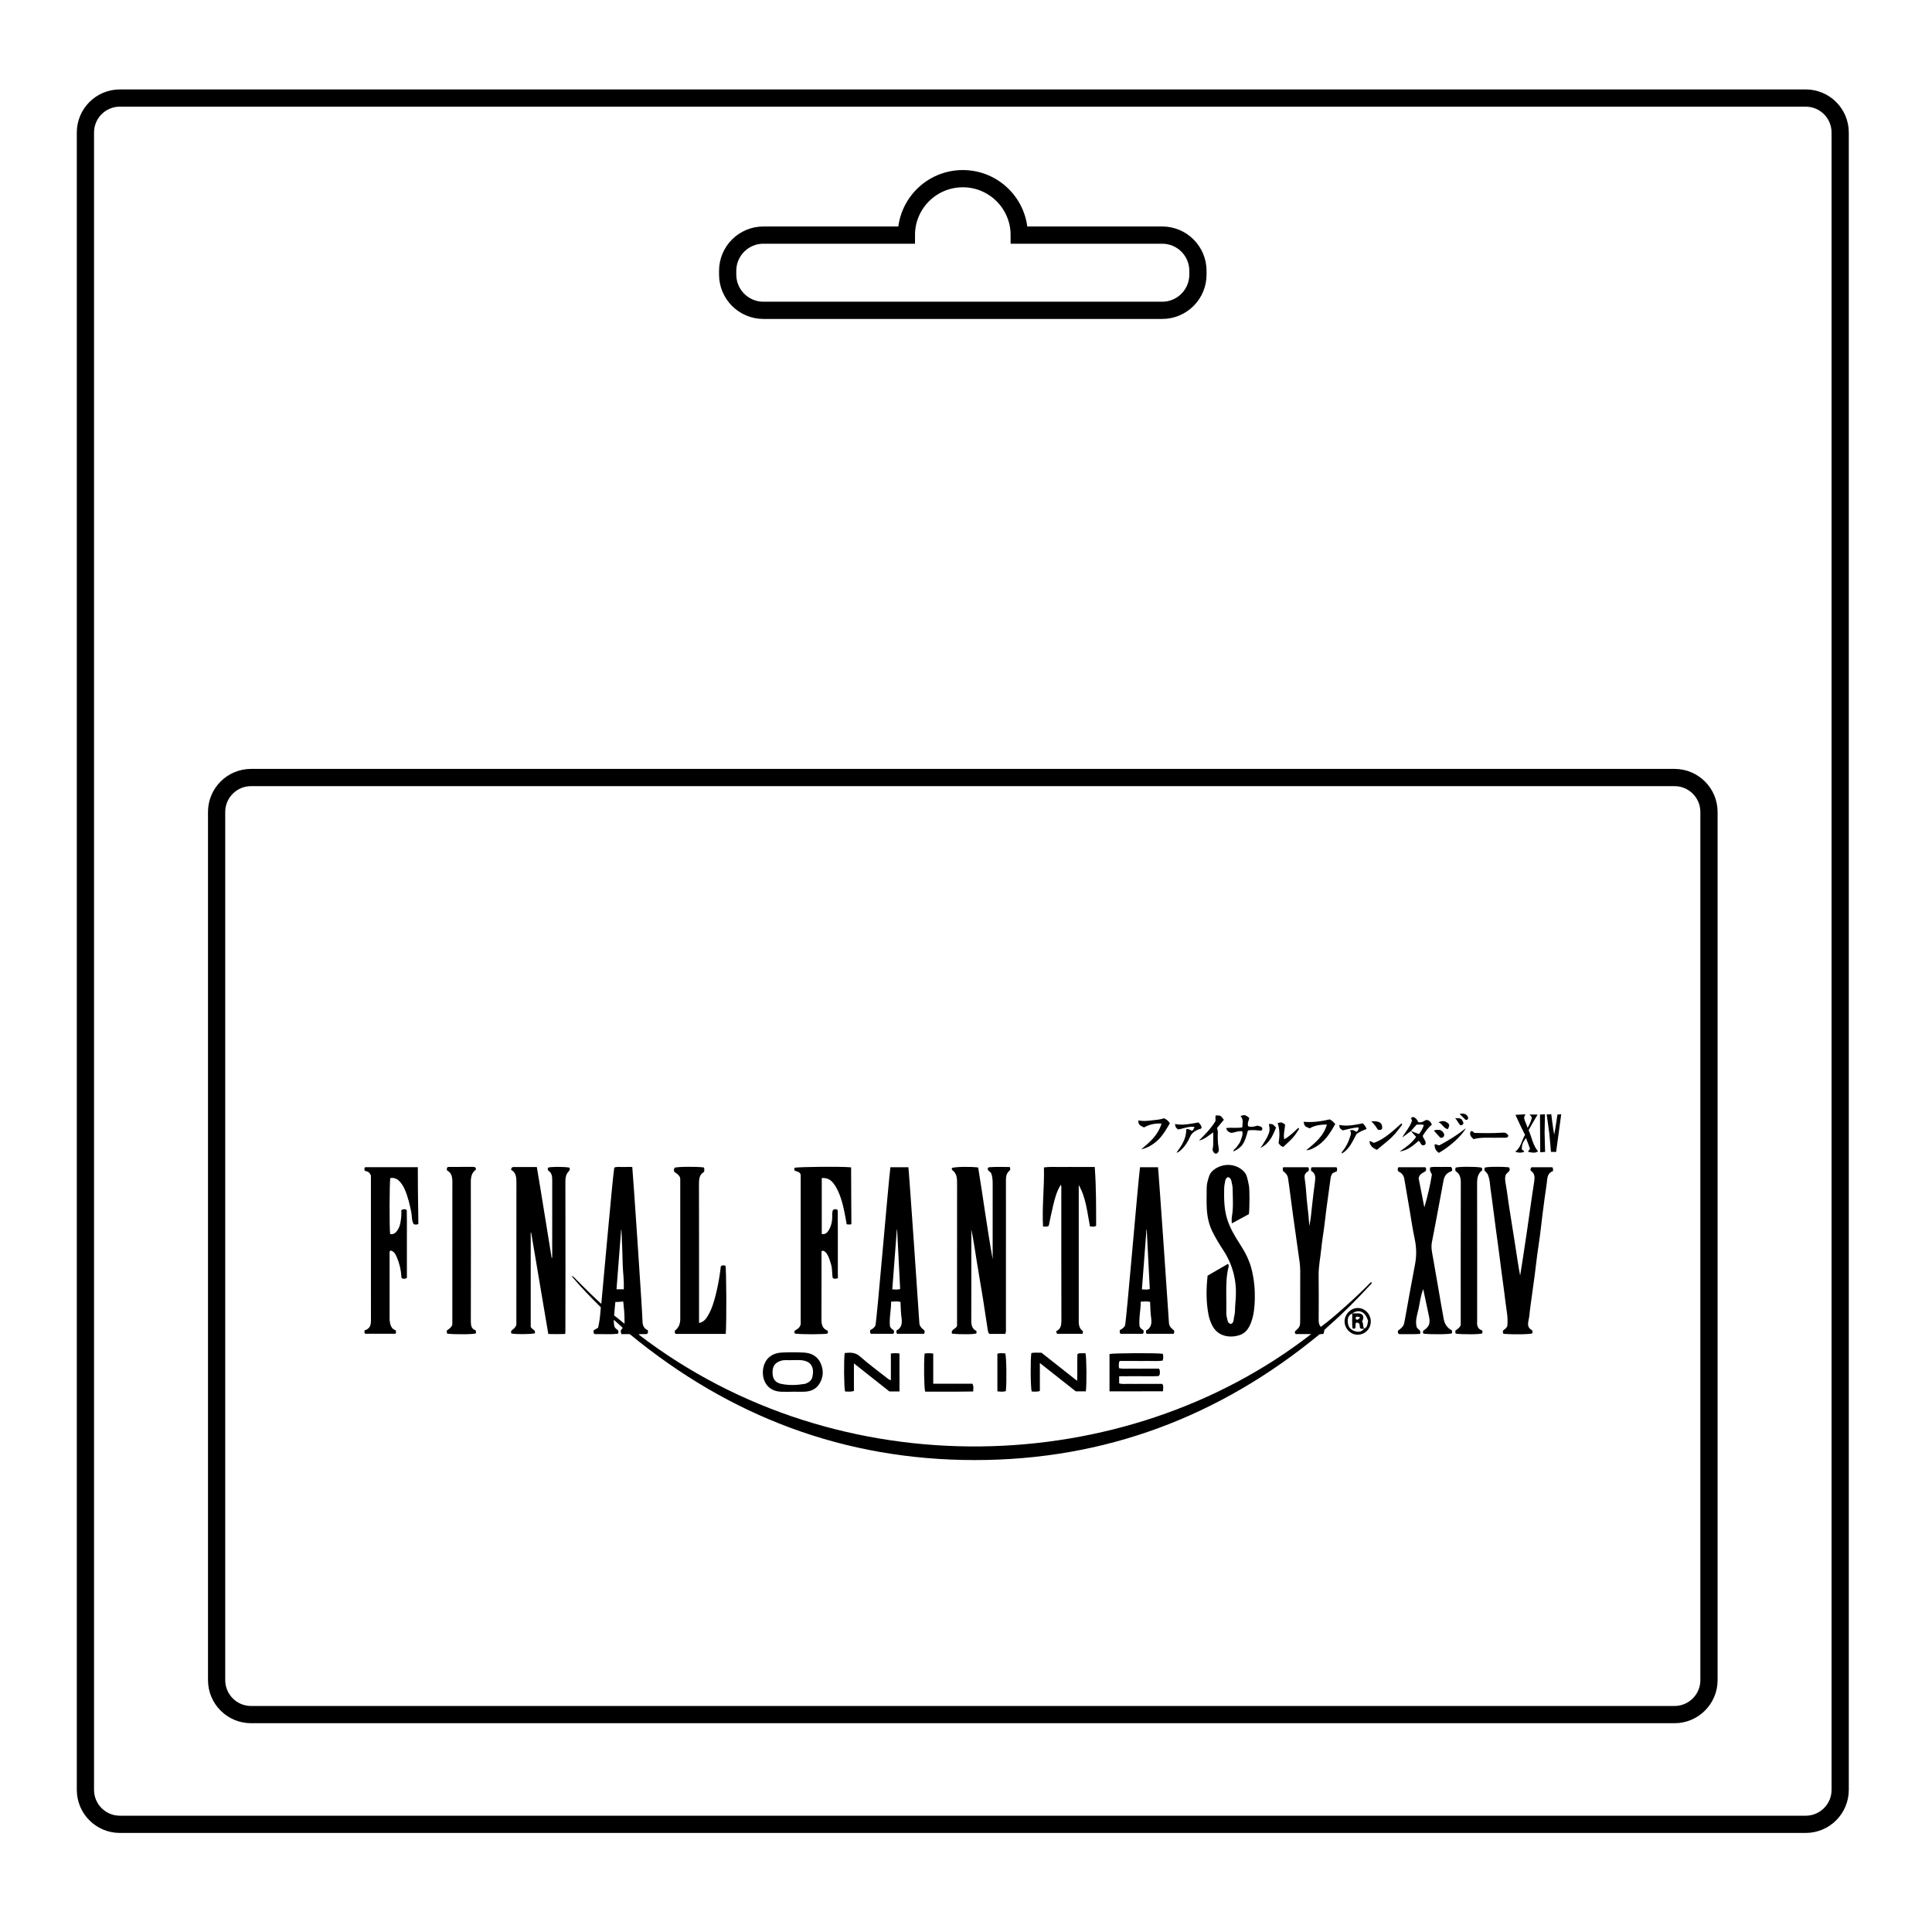 <?xml version="1.0" encoding="utf-8"?>
<!-- Generator: Adobe Illustrator 23.0.3, SVG Export Plug-In . SVG Version: 6.00 Build 0)  -->
<svg version="1.1" id="レイヤー_1" xmlns="http://www.w3.org/2000/svg" xmlns:xlink="http://www.w3.org/1999/xlink" x="0px"
	 y="0px" width="1121.23px" height="1121.23px" viewBox="0 0 1121.23 1121.23" enable-background="new 0 0 1121.23 1121.23"
	 xml:space="preserve">
<g>
	<g>
		<path d="M375.98,772c0.06,0.94,0.19,1.46-0.31,2.04c-1.55,0.54-3.36-0.08-5.13,0.38c116.61,89.49,282.23,83.93,390.41-0.2
			c-3.37,0-6.32,0-8.98,0c-0.58-0.69-0.55-1.1-0.46-1.51c3.04-2.84,3.04-2.84,3.05-7.32c0-9.24-0.03-18.48,0.02-27.71
			c0.02-3.48-0.56-6.87-1.06-10.28c-0.53-3.61-1.02-7.23-1.53-10.85c-0.57-4.03-1.14-8.06-1.69-12.09
			c-0.51-3.72-0.98-7.45-1.48-11.18c-0.43-3.21-0.82-6.42-1.33-9.61c-0.3-1.85-1.58-3.14-2.86-4.01c-0.3-0.91-0.22-1.5,0.06-2.25
			c4.81,0,9.6,0,14.41,0c0.65,0.41,0.47,1.07,0.5,1.52c-0.11,0.62-0.43,0.89-0.8,1.09c-1.65,0.92-1.87,2.39-1.61,4.06
			c0.64,4.03,0.85,8.11,1.19,12.17c0.27,3.12,0.72,6.23,1.02,9.34c0.19,1.96,0.25,3.94,0.48,5.91c0.82-3.9,1.17-7.84,1.58-11.79
			c0.49-4.67,1.07-9.34,1.7-13.99c0.34-2.54,0.29-4.85-2.17-6.17c-0.24-0.79-0.3-1.39,0.23-2.14c4.66,0,9.45,0,14.3,0
			c0.8,0.63,0.41,1.45,0.33,2.32c-0.89,0.41-1.73,0.79-2.44,1.12c-0.8,0.96-1.07,1.91-1.21,3c-0.75,5.8-1.6,11.58-2.37,17.37
			c-0.51,3.83-0.91,7.67-1.41,11.5c-0.53,4.04-1.25,8.05-1.63,12.1c-0.48,5.09-1.6,10.11-1.52,15.27c0.13,8.5,0.04,17.01,0.03,25.51
			c0,1.48-0.04,2.94,1.24,4.44c5.3-3.84,10.18-8.23,15.07-12.59c4.85-4.33,9.56-8.81,14.16-13.52c0.64,1.07-0.24,1.45-0.66,1.9
			c-7.58,8.14-15.34,16.11-23.74,23.42c-0.95,0.82-1.84,1.71-2.77,2.57c-0.13,0.73-0.25,1.43-0.35,2.03
			c-0.83,0.71-1.76,0.17-2.55,0.6c-58.08,47.78-124.55,72.92-200.04,72.9c-75.48-0.02-141.96-25.16-200.17-73.09
			c-0.75,0-1.58,0-2.42,0c-0.83,0-1.66,0-2.44,0c-0.57-1.89-0.57-1.89,0.78-3.67c-1.52-1.41-3.49-3.11-5.17-4.67
			c-0.06,1.99,0.17,2.97,0.29,3.79c0.53,1.45,1.66,1.78,2.29,2.54c0.1,0.58,0.18,1.09-0.09,1.53c-0.11,0.12-0.18,0.25-0.26,0.26
			c-4.49,0.51-8.99,0.08-13.32,0.23c-0.91-0.67-0.65-1.41-0.65-2.17c0.82-0.49,1.62-0.97,2.62-1.56c0.87-4.23,1.01-4.96,1.57-11.85
			c-6.08-6.01-11.45-11.54-17.05-18.18c1.65,0.39,2.17,1.55,2.99,2.3c1.01,0.92,1.93,1.93,2.89,2.89c0.89,0.89,1.79,1.78,2.68,2.66
			c0.9,0.88,1.8,1.76,2.7,2.64c0.98,0.95,1.96,1.9,2.95,2.84c0.89,0.84,1.81,1.66,3.12,2.86c0.59-5.62,6.58-73.86,7.53-79.1
			c1.76-0.66,3.55-0.25,5.29-0.33c1.66-0.07,3.32-0.02,5.15-0.02c0.28,2.06,5.82,83.26,5.95,89.76
			C372.92,769.22,373.78,771.08,375.98,772z M362.02,748.22c0-1.62,0.04-2.97-0.01-4.32c-0.13-3.55-0.58-7.08-0.64-10.65
			c-0.1-6.27-0.43-12.55-0.68-18.82c-0.01-0.31-0.11-0.61-0.19-1.07c-0.91,11.67-1.8,23.19-2.71,34.86
			C359.22,748.22,360.44,748.22,362.02,748.22z M356.4,763.44c0.45,0.33,0.97,0.69,1.45,1.08c1.52,1.22,3.03,2.45,4.61,3.73
			c0.04-6.46-0.43-9.47-0.76-12.92c-1.43,0.17-2.48,0.23-4.59,0.3C356.9,758.55,356.69,759.22,356.4,763.44z"/>
		<path d="M583.43,774.14c-3.15,0-6.17,0-9.25,0c-0.73-0.66-0.83-1.67-0.97-2.53c-0.95-5.87-1.76-11.76-2.7-17.63
			c-1.16-7.2-2.44-14.39-3.59-21.59c-1-6.28-1.9-12.57-3.21-18.86c0,1.08,0,2.16,0,3.24c0,16.47,0.04,32.95-0.04,49.42
			c-0.01,2.72,0.43,4.99,2.85,6.14c0.34,0.67,0.25,1.07,0.13,1.47c-0.72,0.61-9.58,0.73-14.16,0.17c-0.87-2.62,2.64-2.7,2.93-4.66
			c0-1.15,0-2.3,0-3.45c0-26.34-0.02-52.68,0.02-79.01c0-3.02-0.07-5.9-2.87-7.85c-0.14-0.09-0.18-0.37-0.2-0.57
			c-0.02-0.2,0.06-0.4,0.1-0.61c1.98-0.7,10.6-0.88,15.21-0.27c2.9,17.65,5.23,35.49,8.41,53.24c0-1.24,0-2.49,0-3.73
			c0-13.33-0.01-26.65,0.01-39.98c0-2-0.12-3.97-0.74-5.88c-0.38-1.15-1.8-1.45-2.14-2.58c0-0.65,0.28-1.17,0.84-1.22
			c4.05-0.33,8.09-0.11,11.9-0.14c0.54,1.1,0.39,1.69-0.13,2.14c-1.78,1.51-2.06,3.52-2.04,5.69c0.04,4.93,0.01,9.86,0.01,14.8
			c0,23.5,0,47.01-0.01,70.51C583.77,771.54,583.99,772.7,583.43,774.14z"/>
		<path d="M296.81,773.89c-0.34-0.48-0.27-0.98-0.02-1.62c0.87-0.85,2.19-1.45,2.88-3.46c0-0.48,0-1.63,0-2.78
			c0-26.45-0.02-52.89,0.03-79.34c0.01-3.16-0.08-6.13-3.05-7.77c0-1.28,0.6-1.64,1.42-1.64c4.39-0.02,8.78-0.01,13.47-0.01
			c3.01,17.7,5.73,35.28,8.63,52.85c0.49-0.23,0.22-0.74,0.28-1.12c0.06-0.41,0.02-0.84,0.02-1.26c0-14.27-0.01-28.54,0.01-42.82
			c0-2.29-0.25-4.41-2.39-5.62c-0.25-0.62-0.25-1.13,0.01-1.64c0.81-0.61,9.46-0.64,12.36-0.03c0.48,0.88,0.16,1.57-0.48,2.24
			c-1.46,1.53-1.86,3.43-1.86,5.49c0.03,16.9,0.05,33.79,0.05,50.69c0,12.07-0.03,24.13-0.05,36.2c0,0.51-0.05,1.03-0.1,1.91
			c-3.24,0.15-6.42,0.1-9.82,0.02c-3.33-19.72-6.63-39.29-9.94-58.86c-0.09,0.01-0.17,0.01-0.26,0.02c0,18.22,0,36.45,0,54.67
			c0.46,1.51,3.04,1.66,2.42,3.76C308.19,774.37,299.79,774.44,296.81,773.89z"/>
		<path d="M700.83,740.33c4.19-2.43,7.99-4.63,11.76-6.83c0.75,0.68,0.48,1.48,0.32,2.11c-1.19,4.82-1.27,9.73-1.26,14.65
			c0.01,3.99,0.1,7.97,0.04,11.96c-0.02,1.51,0.46,2.89,0.78,4.31c0.21,0.94,0.81,1.7,1.9,1.78c1.11-0.35,1.46-1.36,1.55-2.22
			c0.2-1.87,0.81-3.66,0.81-5.58c0-2.61,0.35-5.22,0.48-7.83c0.49-9.8-1.87-18.83-7.26-27.09c-2.34-3.59-4.6-7.24-6.47-11.11
			c-2.03-4.21-2.91-8.71-3.14-13.31c-0.19-3.87-0.05-7.76-0.05-11.64c0-2.44,0.68-4.75,1.45-7.02c0.67-1.97,2.12-3.39,3.85-4.43
			c4.9-2.96,11.09-2.72,15.49,1.04c1.25,1.07,2.14,2.3,2.56,3.85c0.47,1.71,0.86,3.44,1.18,5.18c0.44,2.41,0.38,13.66-0.04,16.47
			c-3.15,1.71-6.41,3.48-9.92,5.38c0-1.5-0.17-2.66,0.03-3.76c0.98-5.31,0.53-10.66,0.48-15.99c-0.02-1.65-0.38-3.32-0.76-4.94
			c-0.21-0.88-0.61-1.82-1.93-2.19c-0.84,0.36-1.45,1.04-1.64,2.19c-0.23,1.44-0.58,2.85-0.6,4.34c-0.1,6.08-0.09,12.12,1.8,18.01
			c1.64,5.14,4.34,9.73,7.25,14.2c3.1,4.77,5.69,9.71,7.01,15.3c1.31,5.54,1.86,11.1,1.72,16.78c-0.11,4.52-0.51,8.98-2.05,13.25
			c-1.21,3.34-3.01,6.32-6.57,7.56c-5.7,1.97-12.9,0.97-16.17-5.66c-0.98-1.99-1.69-4.04-2.1-6.2
			C699.91,755.4,699.99,747.92,700.83,740.33z"/>
		<path d="M486.27,741.83c-1.23,0.35-2.04,0.44-2.99-0.09c-0.5-2.44-0.17-5.09-0.89-7.63c-0.57-2.02-1.13-4.02-2.15-5.86
			c-0.67-1.22-1.52-2.24-2.99-2.46c-0.78,0.59-0.48,1.39-0.48,2.07c-0.02,12.7,0.02,25.4-0.04,38.11c-0.01,2.89,0.72,5.18,3.48,6.21
			c0.33,0.66,0.36,1.16,0.13,1.67c-0.72,0.59-15.52,0.66-19.02,0.08c-0.42-0.45-0.28-0.95-0.16-1.61c1.13-0.88,2.86-1.24,3.52-3.76
			c0-28.44,0-57.72,0-86.9c-0.62-1.72-2.26-1.78-3.42-2.22c-0.38-0.68-0.34-1.18-0.16-1.7c2.09-0.63,28.01-0.85,32.84-0.27
			c0,14.79,0.16,22.21,0.16,32.94c-0.25,0.08-0.53,0.23-0.82,0.23c-0.61,0.01-1.21-0.07-1.9-0.11c-0.92-5.17-1.75-10.2-3.36-15.05
			c-1.06-3.2-2.36-6.27-4.47-8.93c-1.66-2.08-3.8-3.11-6.64-2.86c0,10.93,0,21.68,0,32.46c2.21,0.4,3.29-0.92,4.15-2.37
			c1.24-2.1,1.81-4.42,1.92-6.87c0.07-1.55-0.15-3.14,0.34-4.56c0.8-0.8,1.62-0.62,2.5-0.44c0.12,0.25,0.35,0.52,0.36,0.79
			c0.04,4.09,0.05,8.19,0.06,12.28c0.01,7.87,0,15.75,0,23.62C486.27,739.63,486.27,740.67,486.27,741.83z"/>
		<path d="M861.48,679.26c0.05-0.59,0.09-1.1,0.13-1.54c0.85-0.66,9.65-0.78,14.09-0.26c0.6,0.47,0.39,1.12,0.4,1.77
			c-0.47,1.07-1.8,1.42-2.39,2.98c-0.66,2.63,0.37,5.59,0.74,8.57c0.66,5.28,1.53,10.53,2.35,15.78c0.94,6.08,1.94,12.15,2.88,18.24
			c0.79,5.15,1.53,10.32,2.53,15.52c0.47-2.94,0.95-5.87,1.4-8.81c0.79-5.16,1.58-10.31,2.34-15.47c0.72-4.85,1.39-9.71,2.09-14.56
			c0.75-5.16,1.45-10.33,2.29-15.48c0.42-2.63,0.52-5.04-1.98-6.59c-0.27-0.79-0.11-1.36,0.46-2.02c3.94,0,7.99,0,11.95,0
			c0.8,0.67,0.45,1.4,0.54,2.24c-3.65,1.26-3.26,4.55-3.68,7.34c-0.92,5.98-1.67,11.99-2.45,17.99c-0.51,3.94-0.9,7.89-1.42,11.82
			c-0.51,3.93-1.15,7.85-1.67,11.78c-0.52,3.93-0.95,7.88-1.46,11.81c-0.51,3.93-1.09,7.86-1.62,11.79
			c-0.52,3.83-1.11,7.65-1.46,11.49c-0.18,1.97-1.08,3.87-0.59,5.91c0.3,1.21,1.21,1.89,2.14,2.39c0.45,0.69,0.23,1.3,0.23,1.81
			c-0.72,0.64-10.79,0.79-16.64,0.33c-0.66-0.43-0.5-1.06-0.41-1.79c0.58-0.89,1.96-1.11,2.52-2.91c0.21-2.31,0.16-5.2-0.31-8.12
			c-0.63-3.92-1.03-7.87-1.55-11.8c-0.53-4.03-1.1-8.06-1.63-12.1c-0.52-3.93-1-7.87-1.52-11.81c-0.53-4.03-1.1-8.07-1.64-12.1
			c-0.51-3.83-1-7.66-1.5-11.49c-0.55-4.14-1.04-8.29-1.68-12.41c-0.27-1.75-0.24-3.52-0.69-5.28
			C863.54,681.53,863.7,681.49,861.48,679.26z"/>
		<path d="M516.74,677.41c3.61,0,7.05,0,10.44,0c0.23,0.41,6.2,86.98,6.33,89.91c0.09,2.12,0.8,3.1,3,4.82
			c0.09,0.6,0.26,1.21-0.27,1.93c-5.11,0-10.32,0-15.54,0c-0.62-0.43-0.51-1.07-0.42-1.92c2.91-1.42,3.37-4.09,2.95-7.08
			c-0.43-3.11-0.5-6.24-0.63-9.53c-1.81-0.4-3.52-0.22-5.44-0.14c0.03,4.99-1.21,9.71-0.66,14.39c0.51,1.14,1.38,1.73,2.15,2.15
			c0.28,0.82,0.35,1.41-0.24,2.12c-4.24,0-8.61,0-12.95,0c-0.8-0.59-0.3-1.35-0.5-2.1c1.21-0.62,2.32-1.23,3.09-2.68
			C508.98,765.21,515.27,689.51,516.74,677.41z M520.64,713.56c-0.05,0-0.11,0.01-0.16,0.01c-0.88,11.5-1.76,23.01-2.65,34.71
			c1.69,0.02,3.19,0.37,4.57-0.25C521.81,736.41,521.23,724.99,520.64,713.56z"/>
		<path d="M229.66,772.04c0.2,0.85,0.27,1.35-0.15,2.01c-5.81,0-11.73,0-17.59,0c-0.62-0.59-0.39-1.22-0.29-2.01
			c2.84-0.74,3.66-2.85,3.65-5.66c-0.04-27.7-0.02-55.4-0.02-83.09c0-0.42,0-0.83,0-0.99c-0.63-1.98-2.06-2.56-3.49-2.78
			c-0.38-0.84-0.43-1.42,0.11-2.14c10.13,0,20.37,0,30.6,0c0,18.14,0.3,25.15,0.3,32.86c-0.17,0.11-0.32,0.29-0.5,0.32
			c-0.72,0.13-1.44,0.23-2.22-0.17c-1.24-2.11-0.91-4.61-1.38-6.93c-0.92-4.51-1.93-8.96-3.79-13.19c-0.68-1.55-1.54-2.98-2.62-4.26
			c-1.5-1.77-3.38-2.73-5.77-2.32c-0.49,2.47-0.56,29.06-0.09,32.49c1.86,0.33,3.11-0.55,4.14-2.02c1.76-2.51,2.05-5.43,2.33-8.34
			c0.12-1.22,0.02-2.47,0.02-3.47c1.1-0.8,1.92-0.58,2.8-0.45c0.12,0.24,0.37,0.51,0.38,0.78c0.05,2.1,0.06,4.19,0.06,6.29
			c0.01,9.86,0,19.72,0,29.59c0,1.04,0,2.08,0,3.02c-0.99,0.79-1.89,0.56-2.86,0.35c-0.11-0.27-0.31-0.54-0.33-0.83
			c-0.18-3.9-1.04-7.65-2.56-11.23c-0.76-1.78-1.54-3.68-3.77-4.14c-0.82,0.8-0.5,1.69-0.51,2.48c-0.02,12.28-0.02,24.55-0.01,36.83
			c0,1.05,0.07,2.07,0.33,3.11C226.9,769.98,227.69,771.46,229.66,772.04z"/>
		<path d="M615.65,687.57c-2.36,3.65-3.4,7.7-4.39,11.74c-0.99,4.03-1.77,8.12-2.63,12.1c-1.06,0.76-2.08,0.35-3.3,0.42
			c-0.66-11.47,0.81-22.72,0.52-34.3c3.43-0.53,6.66-0.21,9.86-0.27c3.25-0.06,6.51-0.01,9.76-0.01c3.23,0,6.46,0,9.85,0
			c0.89,11.54,0.79,22.83,0.82,34.1c-1.14,0.84-2.28,0.48-3.58,0.4c-1.61-8.12-2.21-16.52-6.51-24.01c0,1.09,0,2.18,0,3.27
			c0,24.66,0,49.32,0,73.99c0,2.72-0.29,5.5,2.26,7.45c0.18,0.14,0.16,0.59,0.16,0.89c0,0.19-0.15,0.37-0.3,0.73
			c-4.81,0-9.7,0-14.58,0c-0.47-0.36-0.64-0.82-0.49-1.62c2.53-1.16,2.89-3.44,2.88-6.13c-0.07-25.29-0.04-50.58-0.05-75.87
			C615.92,689.53,616.14,688.58,615.65,687.57z"/>
		<path d="M842.67,772.11c0,0.66,0,1.17,0,1.63c-0.76,0.68-12.52,0.8-16.54,0.23c-0.49-0.55-0.39-1.13-0.07-1.72
			c3.57-2.45,4.16-4.21,3.14-8.86c-1.07-4.88-2.08-9.78-3.24-15.27c-1.51,3.92-1.89,7.6-2.64,11.14c-0.75,3.53-2.14,7.05-1.19,10.78
			c0.32,1.47,2.93,1.69,1.96,4.11c-4.04,0.25-8.2,0.04-12.17,0.11c-0.83-0.55-0.72-1.19-0.6-2.03c1.47-1.06,3.14-2.21,3.59-4.3
			c0.24-1.12,0.44-2.25,0.65-3.38c1.87-10.25,3.64-20.52,5.64-30.75c1-5.11,0.85-10.07-0.25-15.14c-1.14-5.29-1.89-10.67-2.81-16.02
			c-1.06-6.16-2.11-12.33-3.16-18.5c-0.37-2.16-1.66-3.56-3.45-4.28c-0.47-0.91-0.52-1.6,0-2.46c5.12,0,10.33,0,15.6,0
			c0.68,0.49,0.56,1.2,0.35,2.14c-1.45,1.15-3.85,1.62-4.16,4.32c1.07,5.48,2.18,11.16,3.29,16.84c1.88-6.4,3.42-12.85,4.39-19.08
			c-1.31-2.46-1.31-2.46-0.99-4.17c1.99-0.45,4.09-0.16,6.15-0.21c2.08-0.05,4.15-0.01,5.87-0.01c0.94,0.81,0.59,1.45,0.73,2.1
			c-0.41,0.26-0.72,0.55-1.1,0.69c-2.44,0.91-3.5,2.84-3.94,5.24c-0.84,4.51-1.67,9.02-2.52,13.52c-1.39,7.37-2.73,14.76-4.2,22.11
			c-0.64,3.2,0.17,6.23,0.69,9.31c0.93,5.55,1.93,11.09,2.9,16.63c1.09,6.26,2.11,12.54,3.29,18.79
			C838.41,768.49,840.01,770.79,842.67,772.11z"/>
		<path d="M421.17,774.14c-9.83,0-19.46,0-29.02,0c-0.71-0.51-0.53-1.15-0.47-1.94c2.18-1.59,3.11-3.9,3.11-6.67
			c-0.01-26.98,0-53.96-0.01-80.94c0-0.42-0.05-0.83-0.07-1.09c-0.69-1.71-2.07-2.52-3.35-3.4c-0.36-0.84-0.35-1.63,0.12-2.35
			c0.71-0.68,12.26-0.82,16.91-0.24c0.59,0.72,0.32,1.55,0.26,2.56c-2.68,1.47-3.01,4.01-3,6.92c0.07,25.83,0.04,51.65,0.04,77.48
			c0,1.03,0,2.07,0,3.32c2.63-0.55,3.95-2.23,5.08-4.11c2.44-4.09,3.7-8.61,4.83-13.18c1.28-5.16,2.13-10.4,2.73-15.6
			c0.94-0.79,1.82-0.6,2.66-0.34C421.59,735.23,421.72,769.12,421.17,774.14z"/>
		<path d="M275.95,771.98c0.34,0.78,0.42,1.28,0.17,1.82c-0.64,0.6-11.71,0.74-16.46,0.19c-0.54-0.5-0.36-1.13-0.29-1.9
			c1.08-0.77,2.45-1.43,3.14-3.33c0-0.4,0-1.24,0-2.07c0-26.95-0.01-53.91,0.02-80.86c0-2.79-0.5-5.21-3.05-6.56
			c-0.23-0.69-0.25-1.2,0.09-1.76c0.22-0.08,0.5-0.28,0.79-0.28c4.61-0.03,9.23-0.03,13.84-0.04c0.84,0,1.75-0.09,2.02,1.11
			c-0.02,0.12,0.02,0.42-0.1,0.51c-2.42,1.82-2.88,4.3-2.88,7.19c0.07,26.85,0.06,53.7,0.01,80.55
			C273.25,769.04,273.44,771.2,275.95,771.98z"/>
		<path d="M844.69,679.63c-0.14-0.92-0.18-1.44,0.11-1.95c0.81-0.66,11.54-0.74,14.89-0.09c0.49,0.34,0.62,0.81,0.49,1.63
			c-2.51,1.77-2.96,4.5-2.95,7.58c0.06,26.44,0.03,52.88,0.03,79.32c0,0.21,0.02,0.42,0,0.63c-0.23,2.51,0.32,4.59,2.91,5.36
			c0.2,0.71,0.26,1.22-0.02,1.71c-0.64,0.6-10.93,0.72-15.31,0.15c-0.08-0.25-0.22-0.52-0.25-0.81c-0.03-0.3,0.06-0.62,0.1-1
			c1.06-0.78,2.31-1.42,3.04-3.13c0-0.55,0-1.49,0-2.43c0-26.75-0.02-53.51,0.04-80.26C847.78,683.51,847.23,681.15,844.69,679.63z"
			/>
		<path d="M643.9,807.46c0-7.34,0-14.52,0-21.67c2.44-0.56,27.64-0.65,30.89-0.13c0.45,1.17,0.35,2.38,0.01,3.92
			c-2.73,0.51-5.54,0.19-8.33,0.24c-2.73,0.05-5.45,0.01-8.18,0.01c-2.83,0-5.66,0-8.49,0c-0.81,1.37-0.39,2.72-0.42,4.19
			c2.64,0.54,5.24,0.19,7.82,0.25c2.62,0.06,5.24,0.01,7.87,0.01c2.59,0,5.18,0,7.52,0c0.72,1.02,0.49,1.78,0.53,2.49
			c0.03,0.52-0.03,1.05-0.67,1.81c-3.54,0.25-7.39,0.07-11.23,0.1c-3.85,0.03-7.71,0.01-11.72,0.01c0,1.5,0,2.73,0,4.13
			c1.93,0.64,4.03,0.22,6.07,0.29c2.2,0.07,4.4,0.02,6.61,0.02c2.1,0,4.2,0,6.29,0c2.08,0,4.15,0,5.97,0
			c0.83,0.89,0.6,1.66,0.62,2.37c0.01,0.6-0.09,1.21-0.15,1.94C664.51,807.46,654.29,807.46,643.9,807.46z"/>
		<path d="M459.71,807.71c-2.09,0-4.19,0.06-6.28-0.01c-9.05-0.32-11.62-8.05-10.44-13.87c1.29-6.36,6.11-8.66,10.64-8.88
			c4.28-0.21,8.59-0.22,12.87,0.01c4.19,0.22,7.78,1.96,9.65,5.95c2,4.26,1.8,8.58-0.85,12.54c-1.8,2.68-4.59,3.95-7.74,4.17
			c-2.6,0.18-5.23,0.04-7.84,0.04C459.71,807.67,459.71,807.69,459.71,807.71z M459.35,789.36c-1.65,0.15-3.96-0.34-6.22,0.38
			c-3.43,1.09-4.89,3.21-4.79,7.11c0.09,3.55,1.72,5.65,5.27,6.34c4.24,0.82,8.51,0.73,12.77,0.04c0.41-0.07,0.84-0.11,1.22-0.25
			c1.86-0.69,3.41-1.9,3.85-3.84c1.14-4.94-0.11-9.15-6.45-9.75C463.34,789.23,461.66,789.36,459.35,789.36z"/>
		<path d="M522.02,807.52c-2.03,0-3.79,0-5.86,0c-6.61-5.22-13.42-10.61-20.59-16.27c0,5.53,0,10.72,0,16.02
			c-1.88,0.57-3.52,0.3-5.14,0.28c-0.64-2.14-0.79-18.36-0.21-22.33c3.2-0.33,6.12-0.48,8.96,2.05c4.84,4.31,10.11,8.15,15.21,12.17
			c0.73,0.57,1.42,1.24,2.63,1.58c0-5.19,0-10.29,0-15.5c1.78-0.27,3.29-0.27,4.99-0.01C522.02,792.83,522.02,800.02,522.02,807.52z
			"/>
		<path d="M603.48,791.02c0,3.12,0,5.73,0,8.33c0,2.61,0,5.22,0,7.88c-1.68,0.66-3.23,0.32-4.74,0.33
			c-0.66-2.14-0.81-18.59-0.2-22.33c1.8-0.41,3.68-0.12,5.88-0.18c6.63,5.23,13.45,10.61,20.7,16.33
			c0.21-5.49-0.01-10.54,0.14-15.37c0.86-0.92,1.75-0.6,2.55-0.65c0.73-0.05,1.46-0.01,2.15-0.01c0.63,2.29,0.77,18.13,0.2,22.12
			c-1.82,0-3.68,0-5.83,0C617.66,802.19,610.76,796.75,603.48,791.02z"/>
		<path d="M536.58,785.53c1.7-0.27,3.22-0.26,5.02,0c0,5.82,0,11.54,0,17.52c7.78,0,15.29,0,22.74,0c0.87,1.5,0.49,2.83,0.45,4.49
			c-9.39,0.19-18.66,0.05-27.88,0.09C536.26,805.18,536.07,791.53,536.58,785.53z"/>
		<path d="M883.16,666.76c0.06,0.9,1.34,0.65,1.35,1.72c-1.67,0.65-3.3,0.64-5.16-0.12c3.46-2.5,3.71-6.54,5.71-9.73
			c-2.03-3.79-5.57-11.63-5.57-11.63l5.83-0.33c0,0-0.73,1.05-0.82,2.11c0.24,1.67,1.36,3.46,2.03,5.77
			c1.21-2.09,2.04-3.96,2.45-5.77c-0.1-1.08-1.39-1.99-1.39-1.99l4.76,0.06c0,0-3.55,5.85-5.22,9.07c1.85,4.02,2.41,8.69,5.49,12.29
			c-1.55,0.89-2.59,0.96-5.64,0.3c-0.22-0.5,0.15-0.73,0.43-1.03c0.21-0.22,0.32-0.52,0.52-0.86c-0.75-2.02-1.52-4.07-2.31-6.2
			C883.65,663.07,883.22,664.24,883.16,666.76z"/>
		<path d="M578.83,807.45c0-7.33,0-14.49,0-21.8c1.54-0.55,3.07-0.27,4.58-0.22c0.68,2.12,0.9,16.29,0.34,21.9
			C582.17,807.83,580.57,807.66,578.83,807.45z"/>
		<path d="M818.79,656.41c-1.66,1.24-3.33,2.48-4.99,3.72c1.77-3.22,4.32-5.9,5.54-9.44c0.37-0.7-0.53-1.27-0.34-1.99
			c1.19-1.07,2.99,0.05,4.05,2.48c1.81,0.63,3.18-0.51,4.56-1.22c1.79,0.06,2.72,1.03,3.39,2.74c-2.25,1.75-3.81,4.07-5.33,6.46
			c0.29,1.59,1.79,2.65,1.72,4.39c-0.27,0.86-0.88,1.29-1.82,1.1c-1.2-0.39-1.09-1.79-2.24-2.56c-3.1,2.49-6.07,5.51-11.06,6.18
			c3.87-2.58,7.16-4.97,9.56-8.48c-1.02-1.14-2.06-2.29-3.1-3.44c1.55,0.59,3.11,1.17,4.74,1.79c1.29-1.57,2.26-3.25,2.86-5.26
			c-1.45-0.47-2.79-0.2-4.23-0.2C820.99,653.92,819.89,655.17,818.79,656.41z"/>
		<path d="M663.92,654.3c-1.59-0.83-3.58-1.32-3.24-4.08c2.6,0.53,5.02,0.33,7.49,0.02c2.49-0.31,5-0.39,7.33-1.27
			c1.46,0.63,2.59,1.51,3.43,2.94c-2.61,4.36-5.08,8.84-9.47,11.84c-2.16,1.48-4.41,2.73-7.09,3.19c4.88-4.04,9.68-8.11,11.71-14.87
			C670.27,651.82,667.03,652.57,663.92,654.3z"/>
		<path d="M770.06,652.59c-3.74,0.08-7,0.47-9.98,2.23c-2.91-1.13-2.98-1.21-3.56-3.8c5.12,0.48,10.1-0.2,15.22-1.39
			c1.15,0.58,2.17,1.58,3.18,2.65c-3.1,5.62-6.4,10.75-12.14,13.74c-1.36,0.71-2.7,1.49-4.68,1.51
			C763.18,663.31,768.16,659.41,770.06,652.59z"/>
		<path d="M719.94,647.68c2.37-0.83,2.7-0.75,5.04,1.06c-0.1,1.56-1.36,3.05-0.55,4.91c1.67,0.54,3.38,0.23,5.11-0.36
			c1.01,0.13,2.01,0.35,2.8,0.99c0.39,0.68,0.41,1.25-0.38,1.91c-2.47-0.19-5.15-0.64-7.74-0.08c-1.98,7.68-3.37,9.68-8.47,12.18
			c0.08-1.31,1.31-1.68,1.88-2.53c0.64-0.96,1.41-1.84,1.95-2.84c0.49-0.91,0.7-1.96,1.1-2.93c0.45-1.1,0.47-2.2,0.3-3.43
			c-2.31-0.42-4.22,0.72-6.41,0.91c-1.34-0.35-2.56-1.01-2.96-2.81c3.11-0.4,6.15,0.16,9.34-0.38
			C721,652.09,721.9,649.83,719.94,647.68z"/>
		<path d="M897.61,646.79l2.66-0.19c0,0,0.98,7.96,1.69,11.94c0.81-3.89,1.89-11.68,1.89-11.68l2.2-0.22l-2.96,21.9l-3.01-0.06
			c0,0-0.54-7.24-0.97-10.85C898.66,654.02,897.61,646.79,897.61,646.79z"/>
		<path d="M705.31,650.8c0.38-1.41-0.23-2.47,0.26-3.44c2.67-0.11,2.83-0.02,4.7,2.5c-1.29,1.54-2.61,3.12-3.94,4.72
			c0.06,0.83,0.46,1.54,0.44,2.39c-0.07,3.02-0.14,6.05,0.45,9.06c0.26,1.36,0.23,2.74-1.31,3.52c-1.47-0.02-1.79-1.2-2.24-2.18
			c0.14-0.97,0.38-1.89,0.4-2.82c0.06-2.39,0.02-4.79,0.02-7.4c-2.77,1.91-5.05,4.12-8.28,4.77
			C699.31,658.44,702.75,654.92,705.31,650.8z"/>
		<path d="M795.53,766.92c-0.01,4.22-3.27,7.57-7.45,7.68c-4.15,0.11-7.79-3.54-7.76-7.79c0.03-4.07,3.55-7.66,7.55-7.72
			C792.02,759.03,795.54,762.62,795.53,766.92z M791.67,771.03c2.1-0.77,1.82-2.77,2.31-4.29c-1.45-5.44-5.25-7.26-9.21-4.48
			c-2.76,1.24-2.86,3.66-2.44,6.09c0.38,2.24,1.97,3.59,4.13,4.24C788.54,773.2,790.34,772.9,791.67,771.03z"/>
		<path d="M688.45,655.38c1.47-0.5,2.31,0.61,3.39,0.84c0.85-0.43,0.91-1.35,1.44-2.2c-3.47-0.55-6.47,1.01-9.61,1.45
			c-1.42-1.19-1.42-1.19-1.78-3.17c4.62,0.94,9.06-0.08,13.56-0.9c0.99,0.83,1.7,1.8,1.91,2.91c-0.27,1.03-1.02,0.86-1.57,1.06
			c-2.31,0.87-4.17,2.1-5.24,4.57c-1.16,2.68-2.75,5.18-4.93,7.22c-0.74,0.69-1.41,1.47-2.89,1.87
			C685.85,664.75,688.51,660.7,688.45,655.38z"/>
		<path d="M790.84,651.91c0.98,0.95,1.85,1.82,2.22,3.35c-2,0.64-3.83,1.53-5.76,2.78c-2.25,4.01-3.95,8.75-8.52,11.39
			c-0.35-0.92,0.34-1.24,0.68-1.69c1.85-2.45,3.2-5.14,4.07-8.08c0.35-1.2,0.96-2.35-0.13-3.41c1.78-1.2,2.77,0.35,4.02,0.58
			c0.59-0.64,1.03-1.32,1.1-2.16c-0.16-0.17-0.3-0.43-0.42-0.42c-3.01,0.31-5.95,1.06-8.77,1.75c-1.37-0.71-2.21-1.5-2.03-3.15
			C781.86,653.81,786.21,652.83,790.84,651.91z"/>
		<path d="M744.73,665.64c-1.14-0.38-2.12-1.08-2.73-2.34c0.71-3.86,0.76-7.75-0.52-11.57c2.36-0.51,2.36-0.51,4.34,0.94
			c-0.12,2.71-1.13,5.44-0.53,8.5c3.2-1.74,5.64-4.26,8.16-6.65c0.87,0.7,0.12,1.17-0.14,1.6c-1.3,2.16-2.84,4.13-4.68,5.85
			C747.34,663.17,746.05,664.39,744.73,665.64z"/>
		<path d="M855.15,661.08c-1.64-1.51-2.57-2.77-1.58-4.55c1.2-0.52,1.46,0.79,2.26,0.95c5.21,0.15,10.43,0.23,15.65-0.12
			c2.2-0.15,2.6,0,3.92,1.63c-0.29,1.43-1.43,1.26-2.46,1.27c-3.45,0.02-6.9,0.06-10.35,0.01
			C860.08,660.24,857.61,660.43,855.15,661.08z"/>
		<path d="M799.1,667.29c-2.36-0.99-4.04-2.22-4.34-4.96c1.1-0.2,1.66,0.91,2.84,0.86c6.07-2.27,10.82-6.9,15.75-11.25
			c0.75,0.76,0.08,1.23-0.25,1.67c-2.24,3.04-4.64,5.94-7.58,8.36C803.43,663.7,801.35,665.43,799.1,667.29z"/>
		<path d="M850.7,654.73c-2.22,4.35-9.35,10.76-15.64,14.33c-1.74-1.16-2.6-2.74-2.46-4.93c1.15-0.24,1.9,0.78,2.89,0.46
			C840.84,661.75,845.97,658.56,850.7,654.73z"/>
		<polygon points="893.72,646.85 896.61,646.64 896.41,657.48 896.69,668.54 893.87,668.71 		"/>
		<path d="M736.39,652.33c2.23-0.06,2.23-0.06,4.15,2.05c-1.88,4.75-3.91,9.4-9.11,11.81c0.39-0.52,0.83-1.01,1.17-1.56
			c0.99-1.6,2.04-3.18,2.87-4.86C736.99,656.69,737.04,655.71,736.39,652.33z"/>
		<path d="M802.06,655.16c-0.64,0.7-1.43,0.7-2.42,0.42c-1.02-1.62-2.17-3.29-3.85-4.84C800.68,650.4,802.58,651.84,802.06,655.16z"
			/>
		<path d="M835.83,660.22c-1.16-1.29-2.34-2.58-3.7-4.08c1.27-0.63,2.46-0.43,3.55-0.38c1.34,0.52,2.16,1.39,2.49,2.72
			C838.02,659.86,837.33,660.53,835.83,660.22z"/>
		<path d="M840.28,655.27c-2.47-0.29-3.05-3.02-5.46-3.95c2.34-1.14,4.01-0.79,5.51,0.52C841.3,652.68,841.26,653.29,840.28,655.27z
			"/>
		<path d="M844.51,648.9c3.54,0.03,3.8,0.2,4.84,2.91c-0.26,0.73-0.68,1.28-1.71,1.27C846.36,652.09,845.88,650.41,844.51,648.9z"/>
		<path d="M847.09,646.44c2.44-0.46,4.13-0.02,4.97,2.14c0.01,0.68-0.31,1.05-0.81,1.39c-0.26-0.05-0.64-0.01-0.82-0.18
			C849.35,648.76,848.31,647.68,847.09,646.44z"/>
		<path d="M784.73,762.2c1.15-0.01,2.29,0,3.44-0.02c1.11-0.02,2.03,0.34,2.73,1.17c0.6,1.31,0.18,2.46-0.46,3.56
			c1.04,1.24,0.3,2.96,1.28,4.16c-0.71,0.02-1.43,0.33-2.12-0.11c-0.79-0.72-0.23-1.81-0.74-2.68c-0.46-0.52-1.03-0.88-1.84-0.66
			c-0.76,0.98,0.05,2.27-0.59,3.19c-0.4,0.42-0.79,0.34-1.46,0.15C784.47,768.12,784.91,765.14,784.73,762.2z M789.26,764.37
			c-0.66-0.12-1.05-0.22-1.43-0.26c-0.42-0.04-0.8,0.07-1.07,0.49c0.02,0.34-0.15,0.76,0.34,1.18
			C787.97,766,788.7,765.77,789.26,764.37z"/>
		<path d="M661.6,677.41c3.61,0,7.05,0,10.44,0c0.23,0.41,6.2,86.98,6.33,89.91c0.09,2.12,0.8,3.1,3,4.82
			c0.09,0.6,0.26,1.21-0.27,1.93c-5.11,0-10.32,0-15.54,0c-0.62-0.43-0.51-1.07-0.42-1.92c2.92-1.42,3.37-4.09,2.95-7.08
			c-0.43-3.11-0.5-6.24-0.63-9.53c-1.81-0.4-3.52-0.22-5.44-0.14c0.03,4.99-1.21,9.71-0.66,14.39c0.51,1.14,1.38,1.73,2.15,2.15
			c0.28,0.82,0.35,1.41-0.24,2.12c-4.24,0-8.61,0-12.95,0c-0.8-0.59-0.3-1.35-0.5-2.1c1.21-0.62,2.32-1.23,3.09-2.68
			C653.84,765.21,660.13,689.51,661.6,677.41z M665.51,713.56c-0.05,0-0.11,0.01-0.16,0.01c-0.88,11.5-1.76,23.01-2.65,34.71
			c1.69,0.02,3.19,0.37,4.57-0.25C666.68,736.41,666.09,724.99,665.51,713.56z"/>
	</g>
</g>
<path fill="none" stroke="#000000" stroke-width="10" stroke-miterlimit="10" d="M971.8,995.06H145.71c-11.05,0-20-8.95-20-20
	V471.23c0-11.05,8.95-20,20-20H971.8c11.05,0,20,8.95,20,20v503.83C991.8,986.1,982.85,995.06,971.8,995.06z"/>
<g>
	<path fill="none" stroke="#000000" stroke-width="10" stroke-miterlimit="10" d="M1047.94,1058.74H69.57c-11.05,0-20-8.95-20-20
		V76.9c0-11.05,8.95-20,20-20h978.37c11.05,0,20,8.95,20,20v961.84C1067.94,1049.78,1058.99,1058.74,1047.94,1058.74z"/>
	<path fill="none" stroke="#000000" stroke-width="10" stroke-miterlimit="10" d="M674.48,136.44h-82.97
		c0-18.09-14.66-32.75-32.75-32.75s-32.75,14.66-32.75,32.75h-82.97c-11.46,0-20.74,9.29-20.74,20.74v2.18
		c0,11.46,9.29,20.74,20.74,20.74h231.44c11.46,0,20.74-9.29,20.74-20.74v-2.18C695.22,145.72,685.93,136.44,674.48,136.44z"/>
</g>
</svg>
